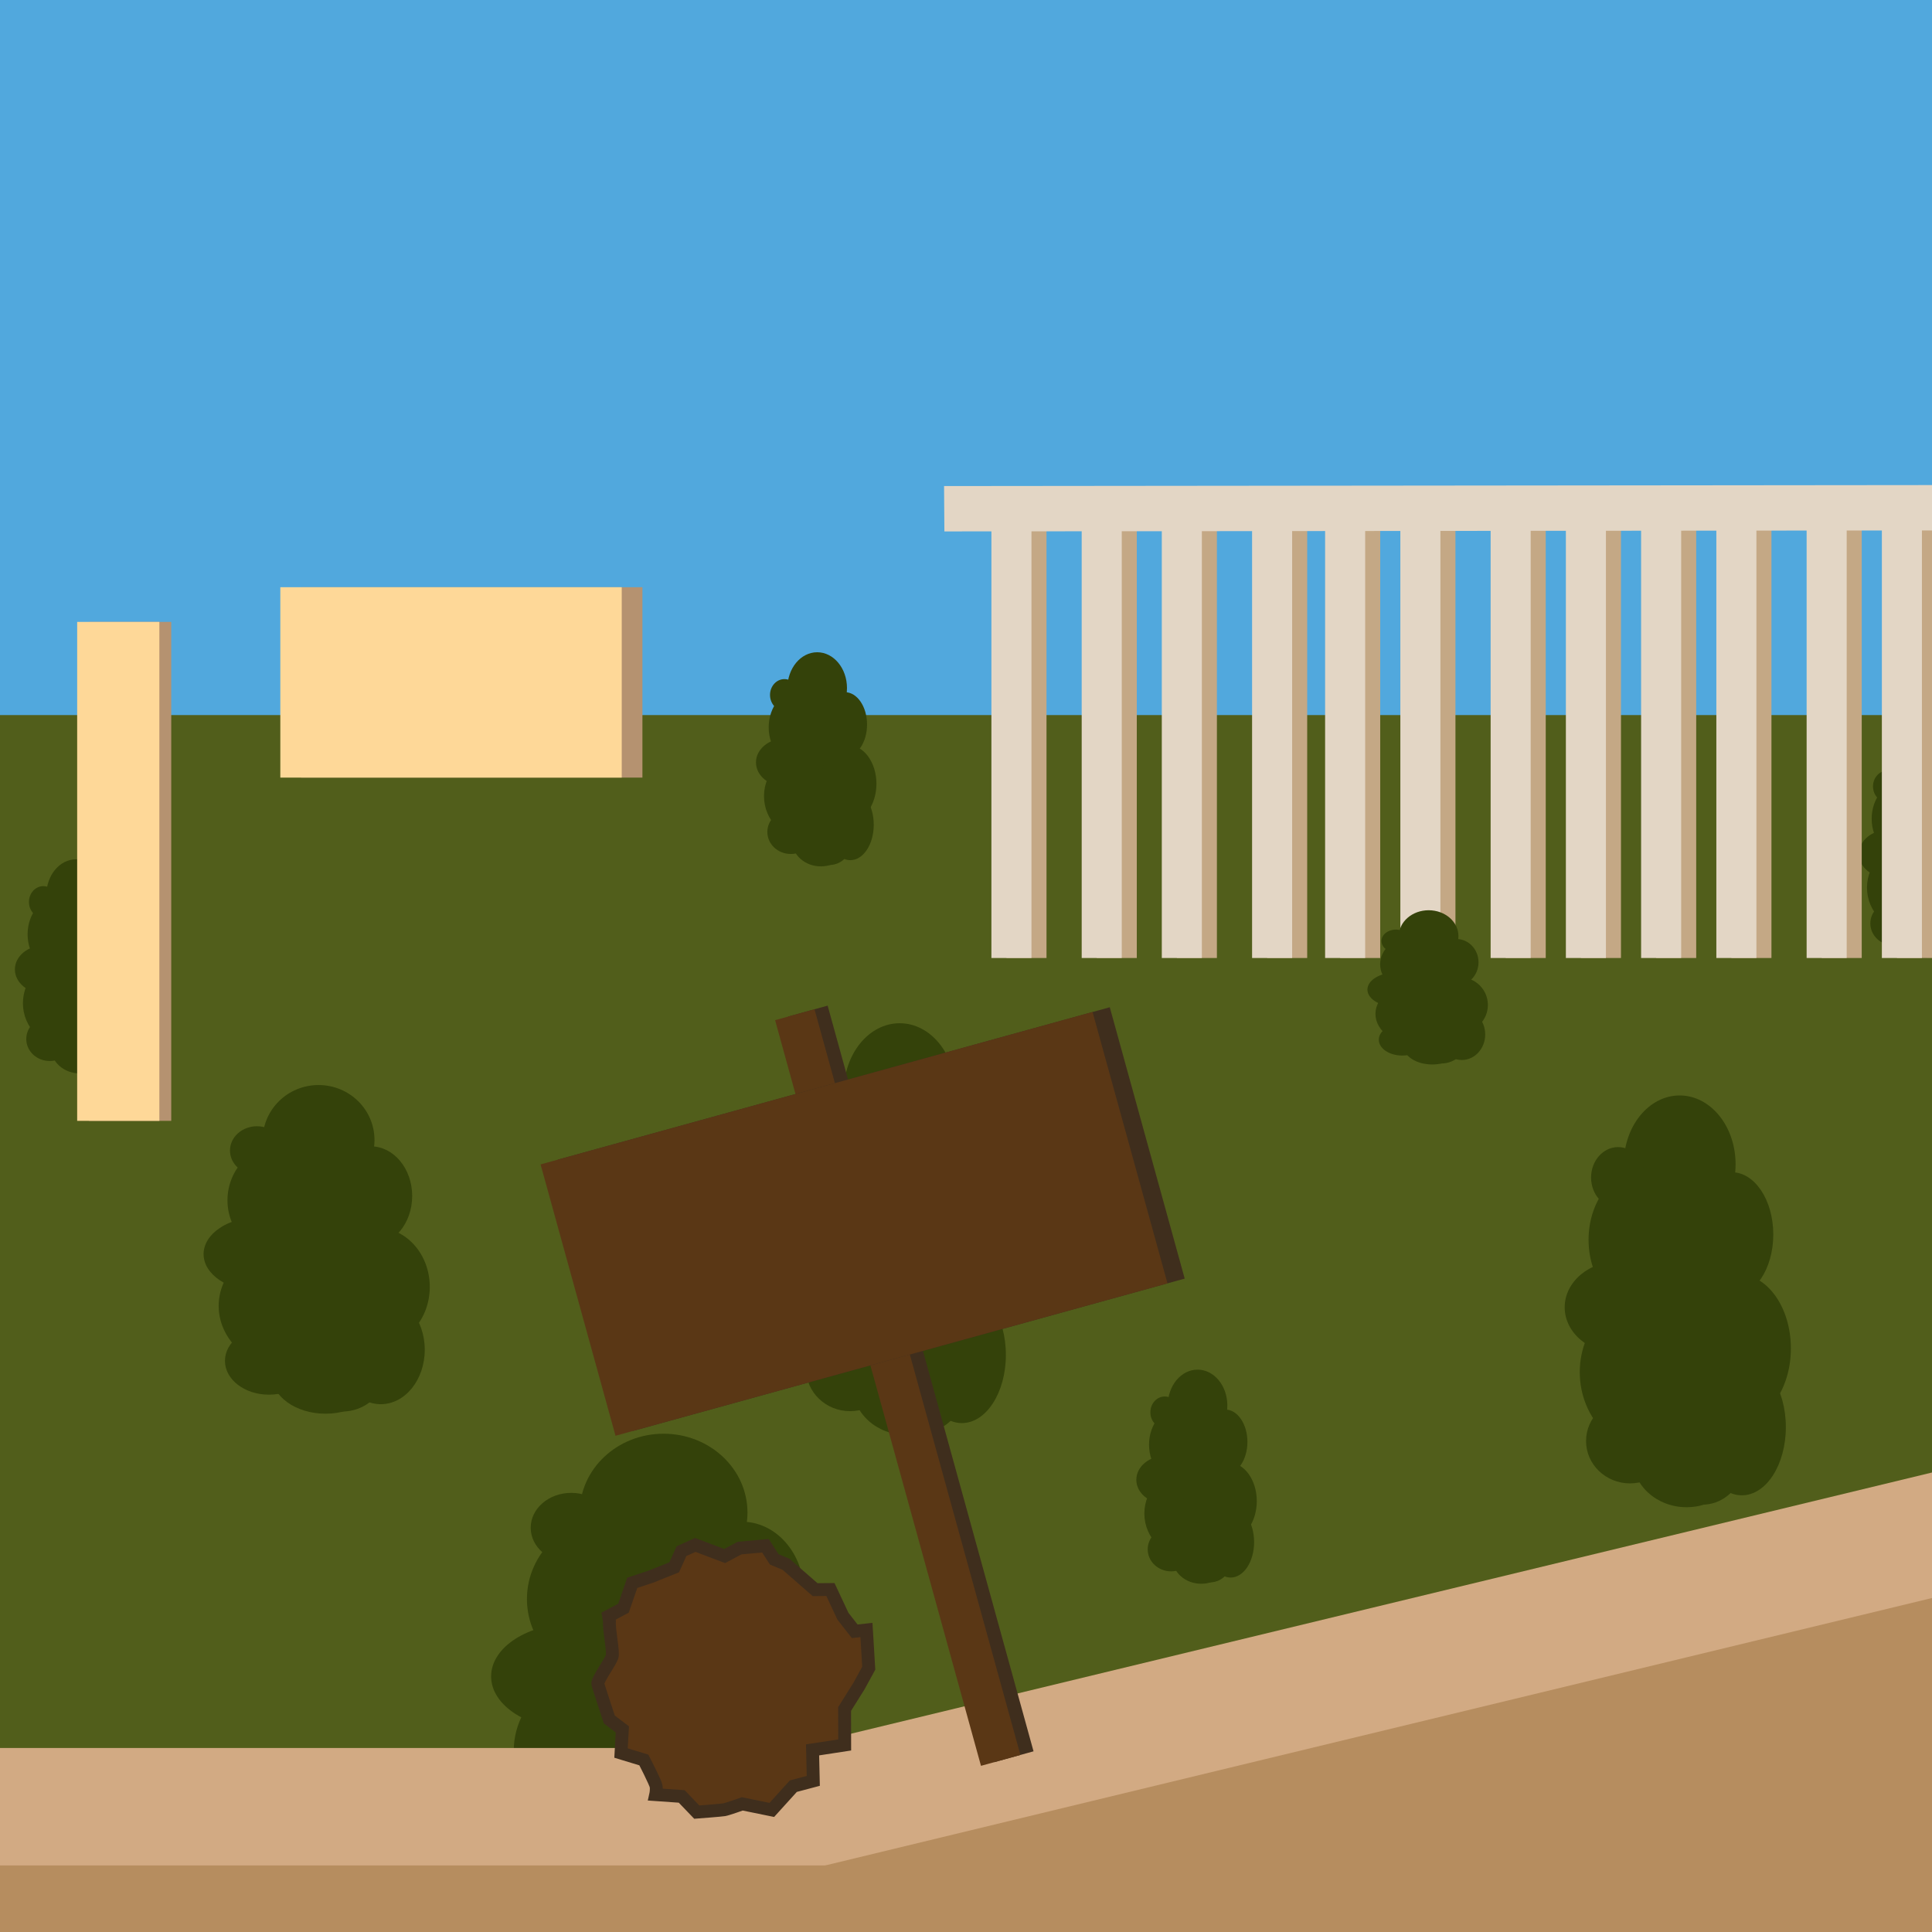 <?xml version="1.0" encoding="UTF-8" standalone="no"?>
<svg
   xmlns:osb="http://www.openswatchbook.org/uri/2009/osb"
   xmlns:dc="http://purl.org/dc/elements/1.1/"
   xmlns:cc="http://creativecommons.org/ns#"
   xmlns:rdf="http://www.w3.org/1999/02/22-rdf-syntax-ns#"
   xmlns:svg="http://www.w3.org/2000/svg"
   xmlns="http://www.w3.org/2000/svg"
   xmlns:sodipodi="http://sodipodi.sourceforge.net/DTD/sodipodi-0.dtd"
   xmlns:inkscape="http://www.inkscape.org/namespaces/inkscape"
   width="600mm"
   height="600mm"
   viewBox="0 0 600 600"
   version="1.1"
   id="svg8"
   inkscape:version="1.0.1 (3bc2e813f5, 2020-09-07)"
   sodipodi:docname="drawing.svg"
   inkscape:export-filename="C:\Dev\LD47\f2.png"
   inkscape:export-xdpi="96"
   inkscape:export-ydpi="96">
  <defs
     id="defs2">
    <linearGradient
       id="linearGradient2911"
       osb:paint="solid">
      <stop
         style="stop-color:#000000;stop-opacity:1;"
         offset="0"
         id="stop2909" />
    </linearGradient>
    <clipPath
       clipPathUnits="userSpaceOnUse"
       id="clipPath858">
      <path
         style="fill:#5a3715;fill-opacity:1;stroke:#000000;stroke-width:0.265px;stroke-linecap:butt;stroke-linejoin:miter;stroke-opacity:1"
         d="m -287.582,-44.367 c -10.156,2.673 -30.469,15.502 -36.349,15.502 -5.88,0 -29.934,-8.018 -33.141,-5.88 -3.207,2.138 -33.141,25.123 -33.141,25.123 l -5.88,17.64 -25.123,6.949 0.535,27.261 c 0,0 -19.243,20.312 -22.985,22.451 -3.742,2.138 -9.087,2.673 -9.087,2.673 l 6.949,28.865 -11.225,21.916 c 0,0 10.156,25.658 11.76,28.865 1.604,3.207 12.294,17.64 12.294,17.64 l 3.742,34.211 32.072,14.967 12.294,19.778 32.072,-11.76 16.036,33.141 37.418,-12.829 28.865,7.484 21.916,4.276 39.021,-16.036 -5.345,-12.294 11.76,-18.174 23.52,-22.985 -5.345,-16.571 16.571,-40.625 1.069,-14.433 11.225,-14.433 -11.225,-27.261 -13.363,-13.363 1.604,-35.814 -11.225,-12.829 -19.243,-2.138 -17.64,-21.916 -12.829,-18.174 -29.4,-0.535 -13.363,-13.363 z"
         id="path860" />
    </clipPath>
    <clipPath
       clipPathUnits="userSpaceOnUse"
       id="clipPath898">
      <g
         id="g910">
        <path
           style="fill:#5a3715;fill-opacity:1;stroke:#000000;stroke-width:0.265px;stroke-linecap:butt;stroke-linejoin:miter;stroke-opacity:1"
           d="m -287.582,-44.367 c -10.156,2.673 -30.469,15.502 -36.349,15.502 -5.88,0 -29.934,-8.018 -33.141,-5.88 -3.207,2.138 -33.141,25.123 -33.141,25.123 l -5.88,17.64 -25.123,6.949 0.535,27.261 c 0,0 -19.243,20.312 -22.985,22.451 -3.742,2.138 -9.087,2.673 -9.087,2.673 l 6.949,28.865 -11.225,21.916 c 0,0 10.156,25.658 11.76,28.865 1.604,3.207 12.294,17.64 12.294,17.64 l 3.742,34.211 32.072,14.967 12.294,19.778 32.072,-11.76 16.036,33.141 37.418,-12.829 28.865,7.484 21.916,4.276 39.021,-16.036 -5.345,-12.294 11.76,-18.174 23.52,-22.985 -5.345,-16.571 16.571,-40.625 1.069,-14.433 11.225,-14.433 -11.225,-27.261 -13.363,-13.363 1.604,-35.814 -11.225,-12.829 -19.243,-2.138 -17.64,-21.916 -12.829,-18.174 -29.4,-0.535 -13.363,-13.363 z"
           id="path900" />
        <g
           id="g908"
           clip-path="url(#clipPath858)">
          <path
             style="fill:none;stroke:#000000;stroke-width:1;stroke-linecap:butt;stroke-linejoin:miter;stroke-miterlimit:4;stroke-dasharray:none;stroke-opacity:1"
             d="m -407.853,-11.76 26.192,42.229 48.108,14.433 55.592,57.73 -36.883,52.385 17.64,32.607 40.09,12.294 15.502,34.211 43.298,-14.967 121.34,-13.363"
             id="path902" />
          <path
             style="fill:none;stroke:#000000;stroke-width:1;stroke-linecap:butt;stroke-linejoin:miter;stroke-miterlimit:4;stroke-dasharray:none;stroke-opacity:1"
             d="m -231.455,-45.436 -31.538,-2.138 -8.018,18.709 4.811,118.133 -12.294,1.069 8.018,16.036 -25.658,-11.76 -67.352,19.243 -21.916,-34.211 -22.451,20.847 9.087,52.385 -18.174,12.829 -32.072,-2.138"
             id="path904" />
          <path
             style="fill:none;stroke:#000000;stroke-width:1;stroke-linecap:butt;stroke-linejoin:miter;stroke-miterlimit:4;stroke-dasharray:none;stroke-opacity:1"
             d="m -83.923,148.602 -59.334,31.538 -1.069,-85.526 -36.883,28.331 -19.778,28.331 -15.502,-16.571 -26.192,-4.811 -9.622,3.207 -5.345,-21.916 -13.363,-5.345"
             id="path906" />
        </g>
      </g>
    </clipPath>
  </defs>
  <sodipodi:namedview
     id="base"
     pagecolor="#ffffff"
     bordercolor="#666666"
     borderopacity="1.0"
     inkscape:pageopacity="0.0"
     inkscape:pageshadow="2"
     inkscape:zoom="0.1767767"
     inkscape:cx="8252.1718"
     inkscape:cy="14.656704"
     inkscape:document-units="mm"
     inkscape:current-layer="layer1"
     inkscape:document-rotation="0"
     showgrid="false"
     inkscape:snap-global="false"
     inkscape:window-width="1089"
     inkscape:window-height="1008"
     inkscape:window-x="822"
     inkscape:window-y="0"
     inkscape:window-maximized="0"
     showguides="false" />
  <g
     inkscape:label="Layer 1"
     inkscape:groupmode="layer"
     id="layer1">
    <rect
       style="fill:#515e1b;fill-opacity:1;stroke:none;stroke-width:8.675"
       id="rect865"
       width="11801.77"
       height="687.657"
       x="-2600.123"
       y="-7.543"
       inkscape:export-xdpi="96"
       inkscape:export-ydpi="96" />
    <g
       id="g3425"
       transform="matrix(0.278,0,0,0.286,550.714,164.046)">
      <ellipse
         style="fill:#34420a;fill-opacity:1;stroke:none;stroke-width:4;stroke-miterlimit:4;stroke-dasharray:none;stroke-opacity:1"
         id="ellipse3397"
         cx="154.009"
         cy="390.255"
         rx="49.343"
         ry="47.847" />
      <ellipse
         style="fill:#34420a;fill-opacity:1;stroke:none;stroke-width:4;stroke-miterlimit:4;stroke-dasharray:none;stroke-opacity:1"
         id="ellipse3399"
         cx="128.59"
         cy="353.621"
         rx="32.895"
         ry="26.166" />
      <ellipse
         style="fill:#34420a;fill-opacity:1;stroke:none;stroke-width:4;stroke-miterlimit:4;stroke-dasharray:none;stroke-opacity:1"
         id="ellipse3401"
         cx="176.811"
         cy="352.126"
         rx="11.588"
         ry="33.643" />
      <ellipse
         style="fill:#34420a;fill-opacity:1;stroke:none;stroke-width:4;stroke-miterlimit:4;stroke-dasharray:none;stroke-opacity:1"
         id="ellipse3403"
         cx="154.382"
         cy="335.679"
         rx="11.588"
         ry="35.138" />
      <ellipse
         style="fill:#34420a;fill-opacity:1;stroke:none;stroke-width:4;stroke-miterlimit:4;stroke-dasharray:none;stroke-opacity:1"
         id="ellipse3405"
         cx="195.127"
         cy="312.503"
         rx="24.671"
         ry="35.138" />
      <ellipse
         style="fill:#34420a;fill-opacity:1;stroke:none;stroke-width:4;stroke-miterlimit:4;stroke-dasharray:none;stroke-opacity:1"
         id="ellipse3407"
         cx="145.037"
         cy="315.493"
         rx="35.138"
         ry="41.119" />
      <ellipse
         style="fill:#34420a;fill-opacity:1;stroke:none;stroke-width:4;stroke-miterlimit:4;stroke-dasharray:none;stroke-opacity:1"
         id="ellipse3409"
         cx="164.101"
         cy="272.879"
         rx="33.269"
         ry="38.876" />
      <ellipse
         style="fill:#34420a;fill-opacity:1;stroke:none;stroke-width:4;stroke-miterlimit:4;stroke-dasharray:none;stroke-opacity:1"
         id="ellipse3411"
         cx="127.468"
         cy="280.355"
         rx="16.074"
         ry="17.195" />
      <ellipse
         style="fill:#34420a;fill-opacity:1;stroke:none;stroke-width:4;stroke-miterlimit:4;stroke-dasharray:none;stroke-opacity:1"
         id="ellipse3413"
         cx="198.865"
         cy="376.798"
         rx="31.4"
         ry="41.866" />
      <ellipse
         style="fill:#34420a;fill-opacity:1;stroke:none;stroke-width:4;stroke-miterlimit:4;stroke-dasharray:none;stroke-opacity:1"
         id="ellipse3415"
         cx="177.932"
         cy="437.728"
         rx="25.419"
         ry="27.288" />
      <ellipse
         style="fill:#34420a;fill-opacity:1;stroke:none;stroke-width:4;stroke-miterlimit:4;stroke-dasharray:none;stroke-opacity:1"
         id="ellipse3417"
         cx="199.239"
         cy="411.935"
         rx="22.055"
         ry="35.138" />
      <ellipse
         style="fill:#34420a;fill-opacity:1;stroke:none;stroke-width:4;stroke-miterlimit:4;stroke-dasharray:none;stroke-opacity:1"
         id="ellipse3419"
         cx="134.571"
         cy="429.131"
         rx="26.166"
         ry="23.924" />
      <ellipse
         style="fill:#34420a;fill-opacity:1;stroke:none;stroke-width:4;stroke-miterlimit:4;stroke-dasharray:none;stroke-opacity:1"
         id="ellipse3421"
         cx="168.213"
         cy="438.849"
         rx="32.147"
         ry="27.662" />
      <ellipse
         style="fill:#34420a;fill-opacity:1;stroke:none;stroke-width:4;stroke-miterlimit:4;stroke-dasharray:none;stroke-opacity:1"
         id="ellipse3423"
         cx="201.108"
         cy="421.281"
         rx="26.166"
         ry="38.502" />
    </g>
    <rect
       style="fill:#51a8dd;fill-opacity:1;stroke-width:6.097"
       id="rect869"
       width="7260.098"
       height="3399.569"
       x="-2598.045"
       y="-3177.497" />
    <g
       id="g3365"
       transform="matrix(0.278,0,0,0.286,208.169,135.638)">
      <ellipse
         style="fill:#34420a;fill-opacity:1;stroke:none;stroke-width:4;stroke-miterlimit:4;stroke-dasharray:none;stroke-opacity:1"
         id="ellipse3337"
         cx="154.009"
         cy="390.255"
         rx="49.343"
         ry="47.847" />
      <ellipse
         style="fill:#34420a;fill-opacity:1;stroke:none;stroke-width:4;stroke-miterlimit:4;stroke-dasharray:none;stroke-opacity:1"
         id="ellipse3339"
         cx="128.59"
         cy="353.621"
         rx="32.895"
         ry="26.166" />
      <ellipse
         style="fill:#34420a;fill-opacity:1;stroke:none;stroke-width:4;stroke-miterlimit:4;stroke-dasharray:none;stroke-opacity:1"
         id="ellipse3341"
         cx="176.811"
         cy="352.126"
         rx="11.588"
         ry="33.643" />
      <ellipse
         style="fill:#34420a;fill-opacity:1;stroke:none;stroke-width:4;stroke-miterlimit:4;stroke-dasharray:none;stroke-opacity:1"
         id="ellipse3343"
         cx="154.382"
         cy="335.679"
         rx="11.588"
         ry="35.138" />
      <ellipse
         style="fill:#34420a;fill-opacity:1;stroke:none;stroke-width:4;stroke-miterlimit:4;stroke-dasharray:none;stroke-opacity:1"
         id="ellipse3345"
         cx="195.127"
         cy="312.503"
         rx="24.671"
         ry="35.138" />
      <ellipse
         style="fill:#34420a;fill-opacity:1;stroke:none;stroke-width:4;stroke-miterlimit:4;stroke-dasharray:none;stroke-opacity:1"
         id="ellipse3347"
         cx="145.037"
         cy="315.493"
         rx="35.138"
         ry="41.119" />
      <ellipse
         style="fill:#34420a;fill-opacity:1;stroke:none;stroke-width:4;stroke-miterlimit:4;stroke-dasharray:none;stroke-opacity:1"
         id="ellipse3349"
         cx="164.101"
         cy="272.879"
         rx="33.269"
         ry="38.876" />
      <ellipse
         style="fill:#34420a;fill-opacity:1;stroke:none;stroke-width:4;stroke-miterlimit:4;stroke-dasharray:none;stroke-opacity:1"
         id="ellipse3351"
         cx="127.468"
         cy="280.355"
         rx="16.074"
         ry="17.195" />
      <ellipse
         style="fill:#34420a;fill-opacity:1;stroke:none;stroke-width:4;stroke-miterlimit:4;stroke-dasharray:none;stroke-opacity:1"
         id="ellipse3353"
         cx="198.865"
         cy="376.798"
         rx="31.4"
         ry="41.866" />
      <ellipse
         style="fill:#34420a;fill-opacity:1;stroke:none;stroke-width:4;stroke-miterlimit:4;stroke-dasharray:none;stroke-opacity:1"
         id="ellipse3355"
         cx="177.932"
         cy="437.728"
         rx="25.419"
         ry="27.288" />
      <ellipse
         style="fill:#34420a;fill-opacity:1;stroke:none;stroke-width:4;stroke-miterlimit:4;stroke-dasharray:none;stroke-opacity:1"
         id="ellipse3357"
         cx="199.239"
         cy="411.935"
         rx="22.055"
         ry="35.138" />
      <ellipse
         style="fill:#34420a;fill-opacity:1;stroke:none;stroke-width:4;stroke-miterlimit:4;stroke-dasharray:none;stroke-opacity:1"
         id="ellipse3359"
         cx="134.571"
         cy="429.131"
         rx="26.166"
         ry="23.924" />
      <ellipse
         style="fill:#34420a;fill-opacity:1;stroke:none;stroke-width:4;stroke-miterlimit:4;stroke-dasharray:none;stroke-opacity:1"
         id="ellipse3361"
         cx="168.213"
         cy="438.849"
         rx="32.147"
         ry="27.662" />
      <ellipse
         style="fill:#34420a;fill-opacity:1;stroke:none;stroke-width:4;stroke-miterlimit:4;stroke-dasharray:none;stroke-opacity:1"
         id="ellipse3363"
         cx="201.108"
         cy="421.281"
         rx="26.166"
         ry="38.502" />
    </g>
    <g
       id="g3138"
       transform="translate(-543.77,14.831)"
       inkscape:export-xdpi="96"
       inkscape:export-ydpi="96">
      <rect
         style="fill:#b59270;fill-opacity:1;stroke:none;stroke-width:1.369;stroke-opacity:1"
         id="rect2938"
         width="90.155"
         height="211.3"
         x="5.292"
         y="70.433" />
      <rect
         style="fill:#fed898;fill-opacity:1;stroke:none;stroke-width:1.369;stroke-opacity:1"
         id="rect871"
         width="90.155"
         height="211.3"
         x="-1.1884422e-05"
         y="70.433" />
    </g>
    <g
       id="g3185"
       transform="matrix(0.783,0,0,0.63,77.594,297.834)">
      <ellipse
         style="fill:#34420a;fill-opacity:1;stroke:none;stroke-width:4;stroke-miterlimit:4;stroke-dasharray:none;stroke-opacity:1"
         id="path3140"
         cx="154.009"
         cy="390.255"
         rx="49.343"
         ry="47.847" />
      <ellipse
         style="fill:#34420a;fill-opacity:1;stroke:none;stroke-width:4;stroke-miterlimit:4;stroke-dasharray:none;stroke-opacity:1"
         id="path3142"
         cx="128.59"
         cy="353.621"
         rx="32.895"
         ry="26.166" />
      <ellipse
         style="fill:#34420a;fill-opacity:1;stroke:none;stroke-width:4;stroke-miterlimit:4;stroke-dasharray:none;stroke-opacity:1"
         id="path3144"
         cx="176.811"
         cy="352.126"
         rx="11.588"
         ry="33.643" />
      <ellipse
         style="fill:#34420a;fill-opacity:1;stroke:none;stroke-width:4;stroke-miterlimit:4;stroke-dasharray:none;stroke-opacity:1"
         id="path3146"
         cx="154.382"
         cy="335.679"
         rx="11.588"
         ry="35.138" />
      <ellipse
         style="fill:#34420a;fill-opacity:1;stroke:none;stroke-width:4;stroke-miterlimit:4;stroke-dasharray:none;stroke-opacity:1"
         id="path3148"
         cx="195.127"
         cy="312.503"
         rx="24.671"
         ry="35.138" />
      <ellipse
         style="fill:#34420a;fill-opacity:1;stroke:none;stroke-width:4;stroke-miterlimit:4;stroke-dasharray:none;stroke-opacity:1"
         id="path3150"
         cx="145.037"
         cy="315.493"
         rx="35.138"
         ry="41.119" />
      <ellipse
         style="fill:#34420a;fill-opacity:1;stroke:none;stroke-width:4;stroke-miterlimit:4;stroke-dasharray:none;stroke-opacity:1"
         id="path3152"
         cx="164.101"
         cy="272.879"
         rx="33.269"
         ry="38.876" />
      <ellipse
         style="fill:#34420a;fill-opacity:1;stroke:none;stroke-width:4;stroke-miterlimit:4;stroke-dasharray:none;stroke-opacity:1"
         id="path3154"
         cx="127.468"
         cy="280.355"
         rx="16.074"
         ry="17.195" />
      <ellipse
         style="fill:#34420a;fill-opacity:1;stroke:none;stroke-width:4;stroke-miterlimit:4;stroke-dasharray:none;stroke-opacity:1"
         id="path3156"
         cx="198.865"
         cy="376.798"
         rx="31.4"
         ry="41.866" />
      <ellipse
         style="fill:#34420a;fill-opacity:1;stroke:none;stroke-width:4;stroke-miterlimit:4;stroke-dasharray:none;stroke-opacity:1"
         id="path3158"
         cx="177.932"
         cy="437.728"
         rx="25.419"
         ry="27.288" />
      <ellipse
         style="fill:#34420a;fill-opacity:1;stroke:none;stroke-width:4;stroke-miterlimit:4;stroke-dasharray:none;stroke-opacity:1"
         id="path3160"
         cx="199.239"
         cy="411.935"
         rx="22.055"
         ry="35.138" />
      <ellipse
         style="fill:#34420a;fill-opacity:1;stroke:none;stroke-width:4;stroke-miterlimit:4;stroke-dasharray:none;stroke-opacity:1"
         id="path3162"
         cx="134.571"
         cy="429.131"
         rx="26.166"
         ry="23.924" />
      <ellipse
         style="fill:#34420a;fill-opacity:1;stroke:none;stroke-width:4;stroke-miterlimit:4;stroke-dasharray:none;stroke-opacity:1"
         id="path3164"
         cx="168.213"
         cy="438.849"
         rx="32.147"
         ry="27.662" />
      <ellipse
         style="fill:#34420a;fill-opacity:1;stroke:none;stroke-width:4;stroke-miterlimit:4;stroke-dasharray:none;stroke-opacity:1"
         id="path3166"
         cx="201.108"
         cy="421.281"
         rx="26.166"
         ry="38.502" />
    </g>
    <g
       id="g3395"
       transform="matrix(0.278,0,0,0.286,326.292,358.427)">
      <ellipse
         style="fill:#34420a;fill-opacity:1;stroke:none;stroke-width:4;stroke-miterlimit:4;stroke-dasharray:none;stroke-opacity:1"
         id="ellipse3367"
         cx="154.009"
         cy="390.255"
         rx="49.343"
         ry="47.847" />
      <ellipse
         style="fill:#34420a;fill-opacity:1;stroke:none;stroke-width:4;stroke-miterlimit:4;stroke-dasharray:none;stroke-opacity:1"
         id="ellipse3369"
         cx="128.59"
         cy="353.621"
         rx="32.895"
         ry="26.166" />
      <ellipse
         style="fill:#34420a;fill-opacity:1;stroke:none;stroke-width:4;stroke-miterlimit:4;stroke-dasharray:none;stroke-opacity:1"
         id="ellipse3371"
         cx="176.811"
         cy="352.126"
         rx="11.588"
         ry="33.643" />
      <ellipse
         style="fill:#34420a;fill-opacity:1;stroke:none;stroke-width:4;stroke-miterlimit:4;stroke-dasharray:none;stroke-opacity:1"
         id="ellipse3373"
         cx="154.382"
         cy="335.679"
         rx="11.588"
         ry="35.138" />
      <ellipse
         style="fill:#34420a;fill-opacity:1;stroke:none;stroke-width:4;stroke-miterlimit:4;stroke-dasharray:none;stroke-opacity:1"
         id="ellipse3375"
         cx="195.127"
         cy="312.503"
         rx="24.671"
         ry="35.138" />
      <ellipse
         style="fill:#34420a;fill-opacity:1;stroke:none;stroke-width:4;stroke-miterlimit:4;stroke-dasharray:none;stroke-opacity:1"
         id="ellipse3377"
         cx="145.037"
         cy="315.493"
         rx="35.138"
         ry="41.119" />
      <ellipse
         style="fill:#34420a;fill-opacity:1;stroke:none;stroke-width:4;stroke-miterlimit:4;stroke-dasharray:none;stroke-opacity:1"
         id="ellipse3379"
         cx="164.101"
         cy="272.879"
         rx="33.269"
         ry="38.876" />
      <ellipse
         style="fill:#34420a;fill-opacity:1;stroke:none;stroke-width:4;stroke-miterlimit:4;stroke-dasharray:none;stroke-opacity:1"
         id="ellipse3381"
         cx="127.468"
         cy="280.355"
         rx="16.074"
         ry="17.195" />
      <ellipse
         style="fill:#34420a;fill-opacity:1;stroke:none;stroke-width:4;stroke-miterlimit:4;stroke-dasharray:none;stroke-opacity:1"
         id="ellipse3383"
         cx="198.865"
         cy="376.798"
         rx="31.4"
         ry="41.866" />
      <ellipse
         style="fill:#34420a;fill-opacity:1;stroke:none;stroke-width:4;stroke-miterlimit:4;stroke-dasharray:none;stroke-opacity:1"
         id="ellipse3385"
         cx="177.932"
         cy="437.728"
         rx="25.419"
         ry="27.288" />
      <ellipse
         style="fill:#34420a;fill-opacity:1;stroke:none;stroke-width:4;stroke-miterlimit:4;stroke-dasharray:none;stroke-opacity:1"
         id="ellipse3387"
         cx="199.239"
         cy="411.935"
         rx="22.055"
         ry="35.138" />
      <ellipse
         style="fill:#34420a;fill-opacity:1;stroke:none;stroke-width:4;stroke-miterlimit:4;stroke-dasharray:none;stroke-opacity:1"
         id="ellipse3389"
         cx="134.571"
         cy="429.131"
         rx="26.166"
         ry="23.924" />
      <ellipse
         style="fill:#34420a;fill-opacity:1;stroke:none;stroke-width:4;stroke-miterlimit:4;stroke-dasharray:none;stroke-opacity:1"
         id="ellipse3391"
         cx="168.213"
         cy="438.849"
         rx="32.147"
         ry="27.662" />
      <ellipse
         style="fill:#34420a;fill-opacity:1;stroke:none;stroke-width:4;stroke-miterlimit:4;stroke-dasharray:none;stroke-opacity:1"
         id="ellipse3393"
         cx="201.108"
         cy="421.281"
         rx="26.166"
         ry="38.502" />
    </g>
    <g
       id="g3485"
       transform="matrix(0.522,0,0,0.55,435.975,211.5)">
      <ellipse
         style="fill:#34420a;fill-opacity:1;stroke:none;stroke-width:4;stroke-miterlimit:4;stroke-dasharray:none;stroke-opacity:1"
         id="ellipse3457"
         cx="154.009"
         cy="390.255"
         rx="49.343"
         ry="47.847" />
      <ellipse
         style="fill:#34420a;fill-opacity:1;stroke:none;stroke-width:4;stroke-miterlimit:4;stroke-dasharray:none;stroke-opacity:1"
         id="ellipse3459"
         cx="128.59"
         cy="353.621"
         rx="32.895"
         ry="26.166" />
      <ellipse
         style="fill:#34420a;fill-opacity:1;stroke:none;stroke-width:4;stroke-miterlimit:4;stroke-dasharray:none;stroke-opacity:1"
         id="ellipse3461"
         cx="176.811"
         cy="352.126"
         rx="11.588"
         ry="33.643" />
      <ellipse
         style="fill:#34420a;fill-opacity:1;stroke:none;stroke-width:4;stroke-miterlimit:4;stroke-dasharray:none;stroke-opacity:1"
         id="ellipse3463"
         cx="154.382"
         cy="335.679"
         rx="11.588"
         ry="35.138" />
      <ellipse
         style="fill:#34420a;fill-opacity:1;stroke:none;stroke-width:4;stroke-miterlimit:4;stroke-dasharray:none;stroke-opacity:1"
         id="ellipse3465"
         cx="195.127"
         cy="312.503"
         rx="24.671"
         ry="35.138" />
      <ellipse
         style="fill:#34420a;fill-opacity:1;stroke:none;stroke-width:4;stroke-miterlimit:4;stroke-dasharray:none;stroke-opacity:1"
         id="ellipse3467"
         cx="145.037"
         cy="315.493"
         rx="35.138"
         ry="41.119" />
      <ellipse
         style="fill:#34420a;fill-opacity:1;stroke:none;stroke-width:4;stroke-miterlimit:4;stroke-dasharray:none;stroke-opacity:1"
         id="ellipse3469"
         cx="164.101"
         cy="272.879"
         rx="33.269"
         ry="38.876" />
      <ellipse
         style="fill:#34420a;fill-opacity:1;stroke:none;stroke-width:4;stroke-miterlimit:4;stroke-dasharray:none;stroke-opacity:1"
         id="ellipse3471"
         cx="127.468"
         cy="280.355"
         rx="16.074"
         ry="17.195" />
      <ellipse
         style="fill:#34420a;fill-opacity:1;stroke:none;stroke-width:4;stroke-miterlimit:4;stroke-dasharray:none;stroke-opacity:1"
         id="ellipse3473"
         cx="198.865"
         cy="376.798"
         rx="31.4"
         ry="41.866" />
      <ellipse
         style="fill:#34420a;fill-opacity:1;stroke:none;stroke-width:4;stroke-miterlimit:4;stroke-dasharray:none;stroke-opacity:1"
         id="ellipse3475"
         cx="177.932"
         cy="437.728"
         rx="25.419"
         ry="27.288" />
      <ellipse
         style="fill:#34420a;fill-opacity:1;stroke:none;stroke-width:4;stroke-miterlimit:4;stroke-dasharray:none;stroke-opacity:1"
         id="ellipse3477"
         cx="199.239"
         cy="411.935"
         rx="22.055"
         ry="35.138" />
      <ellipse
         style="fill:#34420a;fill-opacity:1;stroke:none;stroke-width:4;stroke-miterlimit:4;stroke-dasharray:none;stroke-opacity:1"
         id="ellipse3479"
         cx="134.571"
         cy="429.131"
         rx="26.166"
         ry="23.924" />
      <ellipse
         style="fill:#34420a;fill-opacity:1;stroke:none;stroke-width:4;stroke-miterlimit:4;stroke-dasharray:none;stroke-opacity:1"
         id="ellipse3481"
         cx="168.213"
         cy="438.849"
         rx="32.147"
         ry="27.662" />
      <ellipse
         style="fill:#34420a;fill-opacity:1;stroke:none;stroke-width:4;stroke-miterlimit:4;stroke-dasharray:none;stroke-opacity:1"
         id="ellipse3483"
         cx="201.108"
         cy="421.281"
         rx="26.166"
         ry="38.502" />
    </g>
    <rect
       style="fill:#d2aa83;fill-opacity:1;stroke-width:1.487"
       id="rect867"
       width="787.269"
       height="440.033"
       x="107.776"
       y="585.43"
       transform="rotate(-13.584)" />
    <rect
       style="fill:#b68d5f;fill-opacity:1;stroke-width:1.511"
       id="rect863"
       width="779.992"
       height="415.345"
       x="111.853"
       y="623.318"
       transform="rotate(-13.584)" />
    <g
       id="g3305"
       transform="matrix(0.278,0,0,0.286,-21.979,199.933)">
      <ellipse
         style="fill:#34420a;fill-opacity:1;stroke:none;stroke-width:4;stroke-miterlimit:4;stroke-dasharray:none;stroke-opacity:1"
         id="ellipse3277"
         cx="154.009"
         cy="390.255"
         rx="49.343"
         ry="47.847" />
      <ellipse
         style="fill:#34420a;fill-opacity:1;stroke:none;stroke-width:4;stroke-miterlimit:4;stroke-dasharray:none;stroke-opacity:1"
         id="ellipse3279"
         cx="128.59"
         cy="353.621"
         rx="32.895"
         ry="26.166" />
      <ellipse
         style="fill:#34420a;fill-opacity:1;stroke:none;stroke-width:4;stroke-miterlimit:4;stroke-dasharray:none;stroke-opacity:1"
         id="ellipse3281"
         cx="176.811"
         cy="352.126"
         rx="11.588"
         ry="33.643" />
      <ellipse
         style="fill:#34420a;fill-opacity:1;stroke:none;stroke-width:4;stroke-miterlimit:4;stroke-dasharray:none;stroke-opacity:1"
         id="ellipse3283"
         cx="154.382"
         cy="335.679"
         rx="11.588"
         ry="35.138" />
      <ellipse
         style="fill:#34420a;fill-opacity:1;stroke:none;stroke-width:4;stroke-miterlimit:4;stroke-dasharray:none;stroke-opacity:1"
         id="ellipse3285"
         cx="195.127"
         cy="312.503"
         rx="24.671"
         ry="35.138" />
      <ellipse
         style="fill:#34420a;fill-opacity:1;stroke:none;stroke-width:4;stroke-miterlimit:4;stroke-dasharray:none;stroke-opacity:1"
         id="ellipse3287"
         cx="145.037"
         cy="315.493"
         rx="35.138"
         ry="41.119" />
      <ellipse
         style="fill:#34420a;fill-opacity:1;stroke:none;stroke-width:4;stroke-miterlimit:4;stroke-dasharray:none;stroke-opacity:1"
         id="ellipse3289"
         cx="164.101"
         cy="272.879"
         rx="33.269"
         ry="38.876" />
      <ellipse
         style="fill:#34420a;fill-opacity:1;stroke:none;stroke-width:4;stroke-miterlimit:4;stroke-dasharray:none;stroke-opacity:1"
         id="ellipse3291"
         cx="127.468"
         cy="280.355"
         rx="16.074"
         ry="17.195" />
      <ellipse
         style="fill:#34420a;fill-opacity:1;stroke:none;stroke-width:4;stroke-miterlimit:4;stroke-dasharray:none;stroke-opacity:1"
         id="ellipse3293"
         cx="198.865"
         cy="376.798"
         rx="31.4"
         ry="41.866" />
      <ellipse
         style="fill:#34420a;fill-opacity:1;stroke:none;stroke-width:4;stroke-miterlimit:4;stroke-dasharray:none;stroke-opacity:1"
         id="ellipse3295"
         cx="177.932"
         cy="437.728"
         rx="25.419"
         ry="27.288" />
      <ellipse
         style="fill:#34420a;fill-opacity:1;stroke:none;stroke-width:4;stroke-miterlimit:4;stroke-dasharray:none;stroke-opacity:1"
         id="ellipse3297"
         cx="199.239"
         cy="411.935"
         rx="22.055"
         ry="35.138" />
      <ellipse
         style="fill:#34420a;fill-opacity:1;stroke:none;stroke-width:4;stroke-miterlimit:4;stroke-dasharray:none;stroke-opacity:1"
         id="ellipse3299"
         cx="134.571"
         cy="429.131"
         rx="26.166"
         ry="23.924" />
      <ellipse
         style="fill:#34420a;fill-opacity:1;stroke:none;stroke-width:4;stroke-miterlimit:4;stroke-dasharray:none;stroke-opacity:1"
         id="ellipse3301"
         cx="168.213"
         cy="438.849"
         rx="32.147"
         ry="27.662" />
      <ellipse
         style="fill:#34420a;fill-opacity:1;stroke:none;stroke-width:4;stroke-miterlimit:4;stroke-dasharray:none;stroke-opacity:1"
         id="ellipse3303"
         cx="201.108"
         cy="421.281"
         rx="26.166"
         ry="38.502" />
    </g>
    <g
       id="g3130"
       transform="matrix(0.697,0,0,1,-99.746,26.914)"
       inkscape:export-xdpi="96"
       inkscape:export-ydpi="96">
      <rect
         style="fill:#b59270;fill-opacity:1;stroke:none;stroke-width:0.747;stroke-opacity:1"
         id="rect2942"
         width="36.625"
         height="154.953"
         x="182.784"
         y="166.223" />
      <rect
         style="fill:#fed898;fill-opacity:1;stroke:none;stroke-width:0.747;stroke-opacity:1"
         id="rect875"
         width="36.625"
         height="154.953"
         x="177.492"
         y="166.223" />
    </g>
    <g
       id="g3126"
       transform="matrix(1.214,0,0,0.636,-241.286,69.478)"
       inkscape:export-xdpi="96"
       inkscape:export-ydpi="96">
      <rect
         style="fill:#b59270;fill-opacity:1;stroke:none;stroke-width:0.894;stroke-opacity:1"
         id="rect2944"
         width="87.337"
         height="92.972"
         x="275.756"
         y="177.492" />
      <rect
         style="fill:#fed898;fill-opacity:1;stroke:none;stroke-width:0.894;stroke-opacity:1"
         id="rect877"
         width="87.337"
         height="92.972"
         x="270.464"
         y="177.492" />
    </g>
    <g
       id="g3649"
       transform="matrix(0.296,0,0,0.278,-467.996,229.1)">
      <ellipse
         style="fill:#34420a;fill-opacity:1;stroke:none;stroke-width:4;stroke-miterlimit:4;stroke-dasharray:none;stroke-opacity:1"
         id="ellipse3621"
         cx="154.009"
         cy="390.255"
         rx="49.343"
         ry="47.847" />
      <ellipse
         style="fill:#34420a;fill-opacity:1;stroke:none;stroke-width:4;stroke-miterlimit:4;stroke-dasharray:none;stroke-opacity:1"
         id="ellipse3623"
         cx="128.59"
         cy="353.621"
         rx="32.895"
         ry="26.166" />
      <ellipse
         style="fill:#34420a;fill-opacity:1;stroke:none;stroke-width:4;stroke-miterlimit:4;stroke-dasharray:none;stroke-opacity:1"
         id="ellipse3625"
         cx="176.811"
         cy="352.126"
         rx="11.588"
         ry="33.643" />
      <ellipse
         style="fill:#34420a;fill-opacity:1;stroke:none;stroke-width:4;stroke-miterlimit:4;stroke-dasharray:none;stroke-opacity:1"
         id="ellipse3627"
         cx="154.382"
         cy="335.679"
         rx="11.588"
         ry="35.138" />
      <ellipse
         style="fill:#34420a;fill-opacity:1;stroke:none;stroke-width:4;stroke-miterlimit:4;stroke-dasharray:none;stroke-opacity:1"
         id="ellipse3629"
         cx="195.127"
         cy="312.503"
         rx="24.671"
         ry="35.138" />
      <ellipse
         style="fill:#34420a;fill-opacity:1;stroke:none;stroke-width:4;stroke-miterlimit:4;stroke-dasharray:none;stroke-opacity:1"
         id="ellipse3631"
         cx="145.037"
         cy="315.493"
         rx="35.138"
         ry="41.119" />
      <ellipse
         style="fill:#34420a;fill-opacity:1;stroke:none;stroke-width:4;stroke-miterlimit:4;stroke-dasharray:none;stroke-opacity:1"
         id="ellipse3633"
         cx="164.101"
         cy="272.879"
         rx="33.269"
         ry="38.876" />
      <ellipse
         style="fill:#34420a;fill-opacity:1;stroke:none;stroke-width:4;stroke-miterlimit:4;stroke-dasharray:none;stroke-opacity:1"
         id="ellipse3635"
         cx="127.468"
         cy="280.355"
         rx="16.074"
         ry="17.195" />
      <ellipse
         style="fill:#34420a;fill-opacity:1;stroke:none;stroke-width:4;stroke-miterlimit:4;stroke-dasharray:none;stroke-opacity:1"
         id="ellipse3637"
         cx="198.865"
         cy="376.798"
         rx="31.4"
         ry="41.866" />
      <ellipse
         style="fill:#34420a;fill-opacity:1;stroke:none;stroke-width:4;stroke-miterlimit:4;stroke-dasharray:none;stroke-opacity:1"
         id="ellipse3639"
         cx="177.932"
         cy="437.728"
         rx="25.419"
         ry="27.288" />
      <ellipse
         style="fill:#34420a;fill-opacity:1;stroke:none;stroke-width:4;stroke-miterlimit:4;stroke-dasharray:none;stroke-opacity:1"
         id="ellipse3641"
         cx="199.239"
         cy="411.935"
         rx="22.055"
         ry="35.138" />
      <ellipse
         style="fill:#34420a;fill-opacity:1;stroke:none;stroke-width:4;stroke-miterlimit:4;stroke-dasharray:none;stroke-opacity:1"
         id="ellipse3643"
         cx="134.571"
         cy="429.131"
         rx="26.166"
         ry="23.924" />
      <ellipse
         style="fill:#34420a;fill-opacity:1;stroke:none;stroke-width:4;stroke-miterlimit:4;stroke-dasharray:none;stroke-opacity:1"
         id="ellipse3645"
         cx="168.213"
         cy="438.849"
         rx="32.147"
         ry="27.662" />
      <ellipse
         style="fill:#34420a;fill-opacity:1;stroke:none;stroke-width:4;stroke-miterlimit:4;stroke-dasharray:none;stroke-opacity:1"
         id="ellipse3647"
         cx="201.108"
         cy="421.281"
         rx="26.166"
         ry="38.502" />
    </g>
    <g
       id="g3134"
       transform="matrix(0.714,0,0,0.822,-477.503,171.904)"
       inkscape:export-xdpi="96"
       inkscape:export-ydpi="96">
      <rect
         style="fill:#b59270;fill-opacity:1;stroke:none;stroke-width:0.894;stroke-opacity:1"
         id="rect881"
         width="87.337"
         height="92.972"
         x="92.098"
         y="197.4" />
      <rect
         style="fill:#fed898;fill-opacity:1;stroke:none;stroke-width:0.894;stroke-opacity:1"
         id="rect2940"
         width="87.337"
         height="92.972"
         x="86.806"
         y="197.4" />
    </g>
    <g
       id="g3122"
       transform="translate(-228.309,-92.437)"
       inkscape:export-xdpi="96"
       inkscape:export-ydpi="96">
      <rect
         style="fill:#c4a885;fill-opacity:1;stroke-width:0.158"
         id="rect915"
         width="14.087"
         height="18.032"
         x="261.483"
         y="825.751"
         transform="matrix(3.929864e-4,1,1,-0.022,0,0)" />
      <rect
         style="fill:#c4a885;fill-opacity:1;stroke-width:0.407"
         id="rect917"
         width="12.44"
         height="135.232"
         x="-829.853"
         y="254.721"
         transform="scale(-1,1)" />
      <rect
         style="fill:#c4a885;fill-opacity:1;stroke-width:0.407"
         id="rect919"
         width="12.44"
         height="135.232"
         x="-806.487"
         y="254.721"
         transform="scale(-1,1)" />
      <rect
         style="fill:#e3d6c5;fill-opacity:1;stroke-width:0.407"
         id="rect921"
         width="12.44"
         height="135.232"
         x="-825.179"
         y="254.721"
         transform="scale(-1,1)" />
      <rect
         style="fill:#c4a885;fill-opacity:1;stroke-width:0.407"
         id="rect923"
         width="12.44"
         height="135.232"
         x="-778.448"
         y="254.721"
         transform="scale(-1,1)" />
      <rect
         style="fill:#e3d6c5;fill-opacity:1;stroke-width:0.407"
         id="rect925"
         width="12.44"
         height="135.232"
         x="-801.814"
         y="254.721"
         transform="scale(-1,1)" />
      <rect
         style="fill:#c4a885;fill-opacity:1;stroke-width:0.407"
         id="rect927"
         width="12.44"
         height="135.232"
         x="-755.083"
         y="254.721"
         transform="scale(-1,1)" />
      <rect
         style="fill:#e3d6c5;fill-opacity:1;stroke-width:0.407"
         id="rect929"
         width="12.44"
         height="135.232"
         x="-773.775"
         y="254.721"
         transform="scale(-1,1)" />
      <rect
         style="fill:#c4a885;fill-opacity:1;stroke-width:0.407"
         id="rect931"
         width="12.44"
         height="135.232"
         x="-731.717"
         y="254.721"
         transform="scale(-1,1)" />
      <rect
         style="fill:#e3d6c5;fill-opacity:1;stroke-width:0.407"
         id="rect933"
         width="12.44"
         height="135.232"
         x="-750.409"
         y="254.721"
         transform="scale(-1,1)" />
      <rect
         style="fill:#c4a885;fill-opacity:1;stroke-width:0.407"
         id="rect935"
         width="12.44"
         height="135.232"
         x="-708.352"
         y="254.721"
         transform="scale(-1,1)" />
      <rect
         style="fill:#e3d6c5;fill-opacity:1;stroke-width:0.407"
         id="rect937"
         width="12.44"
         height="135.232"
         x="-727.044"
         y="254.721"
         transform="scale(-1,1)" />
      <rect
         style="fill:#c4a885;fill-opacity:1;stroke-width:0.407"
         id="rect939"
         width="12.44"
         height="135.232"
         x="-680.313"
         y="254.721"
         transform="scale(-1,1)" />
      <rect
         style="fill:#e3d6c5;fill-opacity:1;stroke-width:0.407"
         id="rect941"
         width="12.44"
         height="135.232"
         x="-703.678"
         y="254.721"
         transform="scale(-1,1)" />
      <rect
         style="fill:#c4a885;fill-opacity:1;stroke-width:0.407"
         id="rect943"
         width="12.44"
         height="135.232"
         x="-656.947"
         y="254.721"
         transform="scale(-1,1)" />
      <rect
         style="fill:#e3d6c5;fill-opacity:1;stroke-width:0.407"
         id="rect945"
         width="12.44"
         height="135.232"
         x="-675.64"
         y="254.721"
         transform="scale(-1,1)" />
      <rect
         style="fill:#e3d6c5;fill-opacity:1;stroke-width:0.407"
         id="rect947"
         width="12.44"
         height="135.232"
         x="-652.274"
         y="254.721"
         transform="scale(-1,1)" />
      <rect
         style="fill:#c4a885;fill-opacity:1;stroke-width:0.407"
         id="rect3080"
         width="12.44"
         height="135.232"
         x="-634.268"
         y="254.721"
         transform="scale(-1,1)" />
      <rect
         style="fill:#c4a885;fill-opacity:1;stroke-width:0.407"
         id="rect3082"
         width="12.44"
         height="135.232"
         x="-606.229"
         y="254.721"
         transform="scale(-1,1)" />
      <rect
         style="fill:#e3d6c5;fill-opacity:1;stroke-width:0.407"
         id="rect3084"
         width="12.44"
         height="135.232"
         x="-629.595"
         y="254.721"
         transform="scale(-1,1)" />
      <rect
         style="fill:#e3d6c5;fill-opacity:1;stroke-width:0.407"
         id="rect3086"
         width="12.44"
         height="135.232"
         x="-601.556"
         y="254.721"
         transform="scale(-1,1)" />
      <rect
         style="fill:#c4a885;fill-opacity:1;stroke-width:0.407"
         id="rect3088"
         width="12.44"
         height="135.232"
         x="-581.351"
         y="254.721"
         transform="scale(-1,1)" />
      <rect
         style="fill:#c4a885;fill-opacity:1;stroke-width:0.407"
         id="rect3090"
         width="12.44"
         height="135.232"
         x="-553.312"
         y="254.721"
         transform="scale(-1,1)" />
      <rect
         style="fill:#e3d6c5;fill-opacity:1;stroke-width:0.653"
         id="rect3062"
         width="14.087"
         height="307.471"
         x="243.907"
         y="519.792"
         transform="matrix(0.007,1,1,-0.001,0,0)" />
      <rect
         style="fill:#e3d6c5;fill-opacity:1;stroke-width:0.407"
         id="rect3092"
         width="12.44"
         height="135.232"
         x="-576.678"
         y="254.721"
         transform="scale(-1,1)" />
      <rect
         style="fill:#e3d6c5;fill-opacity:1;stroke-width:0.407"
         id="rect3094"
         width="12.44"
         height="135.232"
         x="-548.639"
         y="254.721"
         transform="scale(-1,1)" />
    </g>
    <g
       id="g3215"
       transform="matrix(0.522,0,0,0.439,13.274,234.239)">
      <ellipse
         style="fill:#34420a;fill-opacity:1;stroke:none;stroke-width:4;stroke-miterlimit:4;stroke-dasharray:none;stroke-opacity:1"
         id="ellipse3187"
         cx="154.009"
         cy="390.255"
         rx="49.343"
         ry="47.847" />
      <ellipse
         style="fill:#34420a;fill-opacity:1;stroke:none;stroke-width:4;stroke-miterlimit:4;stroke-dasharray:none;stroke-opacity:1"
         id="ellipse3189"
         cx="128.59"
         cy="353.621"
         rx="32.895"
         ry="26.166" />
      <ellipse
         style="fill:#34420a;fill-opacity:1;stroke:none;stroke-width:4;stroke-miterlimit:4;stroke-dasharray:none;stroke-opacity:1"
         id="ellipse3191"
         cx="176.811"
         cy="352.126"
         rx="11.588"
         ry="33.643" />
      <ellipse
         style="fill:#34420a;fill-opacity:1;stroke:none;stroke-width:4;stroke-miterlimit:4;stroke-dasharray:none;stroke-opacity:1"
         id="ellipse3193"
         cx="154.382"
         cy="335.679"
         rx="11.588"
         ry="35.138" />
      <ellipse
         style="fill:#34420a;fill-opacity:1;stroke:none;stroke-width:4;stroke-miterlimit:4;stroke-dasharray:none;stroke-opacity:1"
         id="ellipse3195"
         cx="195.127"
         cy="312.503"
         rx="24.671"
         ry="35.138" />
      <ellipse
         style="fill:#34420a;fill-opacity:1;stroke:none;stroke-width:4;stroke-miterlimit:4;stroke-dasharray:none;stroke-opacity:1"
         id="ellipse3197"
         cx="145.037"
         cy="315.493"
         rx="35.138"
         ry="41.119" />
      <ellipse
         style="fill:#34420a;fill-opacity:1;stroke:none;stroke-width:4;stroke-miterlimit:4;stroke-dasharray:none;stroke-opacity:1"
         id="ellipse3199"
         cx="164.101"
         cy="272.879"
         rx="33.269"
         ry="38.876" />
      <ellipse
         style="fill:#34420a;fill-opacity:1;stroke:none;stroke-width:4;stroke-miterlimit:4;stroke-dasharray:none;stroke-opacity:1"
         id="ellipse3201"
         cx="127.468"
         cy="280.355"
         rx="16.074"
         ry="17.195" />
      <ellipse
         style="fill:#34420a;fill-opacity:1;stroke:none;stroke-width:4;stroke-miterlimit:4;stroke-dasharray:none;stroke-opacity:1"
         id="ellipse3203"
         cx="198.865"
         cy="376.798"
         rx="31.4"
         ry="41.866" />
      <ellipse
         style="fill:#34420a;fill-opacity:1;stroke:none;stroke-width:4;stroke-miterlimit:4;stroke-dasharray:none;stroke-opacity:1"
         id="ellipse3205"
         cx="177.932"
         cy="437.728"
         rx="25.419"
         ry="27.288" />
      <ellipse
         style="fill:#34420a;fill-opacity:1;stroke:none;stroke-width:4;stroke-miterlimit:4;stroke-dasharray:none;stroke-opacity:1"
         id="ellipse3207"
         cx="199.239"
         cy="411.935"
         rx="22.055"
         ry="35.138" />
      <ellipse
         style="fill:#34420a;fill-opacity:1;stroke:none;stroke-width:4;stroke-miterlimit:4;stroke-dasharray:none;stroke-opacity:1"
         id="ellipse3209"
         cx="134.571"
         cy="429.131"
         rx="26.166"
         ry="23.924" />
      <ellipse
         style="fill:#34420a;fill-opacity:1;stroke:none;stroke-width:4;stroke-miterlimit:4;stroke-dasharray:none;stroke-opacity:1"
         id="ellipse3211"
         cx="168.213"
         cy="438.849"
         rx="32.147"
         ry="27.662" />
      <ellipse
         style="fill:#34420a;fill-opacity:1;stroke:none;stroke-width:4;stroke-miterlimit:4;stroke-dasharray:none;stroke-opacity:1"
         id="ellipse3213"
         cx="201.108"
         cy="421.281"
         rx="26.166"
         ry="38.502" />
    </g>
    <g
       id="g3245"
       transform="matrix(0.522,0,0,0.55,193.748,189.072)">
      <ellipse
         style="fill:#34420a;fill-opacity:1;stroke:none;stroke-width:4;stroke-miterlimit:4;stroke-dasharray:none;stroke-opacity:1"
         id="ellipse3217"
         cx="154.009"
         cy="390.255"
         rx="49.343"
         ry="47.847" />
      <ellipse
         style="fill:#34420a;fill-opacity:1;stroke:none;stroke-width:4;stroke-miterlimit:4;stroke-dasharray:none;stroke-opacity:1"
         id="ellipse3219"
         cx="128.59"
         cy="353.621"
         rx="32.895"
         ry="26.166" />
      <ellipse
         style="fill:#34420a;fill-opacity:1;stroke:none;stroke-width:4;stroke-miterlimit:4;stroke-dasharray:none;stroke-opacity:1"
         id="ellipse3221"
         cx="176.811"
         cy="352.126"
         rx="11.588"
         ry="33.643" />
      <ellipse
         style="fill:#34420a;fill-opacity:1;stroke:none;stroke-width:4;stroke-miterlimit:4;stroke-dasharray:none;stroke-opacity:1"
         id="ellipse3223"
         cx="154.382"
         cy="335.679"
         rx="11.588"
         ry="35.138" />
      <ellipse
         style="fill:#34420a;fill-opacity:1;stroke:none;stroke-width:4;stroke-miterlimit:4;stroke-dasharray:none;stroke-opacity:1"
         id="ellipse3225"
         cx="195.127"
         cy="312.503"
         rx="24.671"
         ry="35.138" />
      <ellipse
         style="fill:#34420a;fill-opacity:1;stroke:none;stroke-width:4;stroke-miterlimit:4;stroke-dasharray:none;stroke-opacity:1"
         id="ellipse3227"
         cx="145.037"
         cy="315.493"
         rx="35.138"
         ry="41.119" />
      <ellipse
         style="fill:#34420a;fill-opacity:1;stroke:none;stroke-width:4;stroke-miterlimit:4;stroke-dasharray:none;stroke-opacity:1"
         id="ellipse3229"
         cx="164.101"
         cy="272.879"
         rx="33.269"
         ry="38.876" />
      <ellipse
         style="fill:#34420a;fill-opacity:1;stroke:none;stroke-width:4;stroke-miterlimit:4;stroke-dasharray:none;stroke-opacity:1"
         id="ellipse3231"
         cx="127.468"
         cy="280.355"
         rx="16.074"
         ry="17.195" />
      <ellipse
         style="fill:#34420a;fill-opacity:1;stroke:none;stroke-width:4;stroke-miterlimit:4;stroke-dasharray:none;stroke-opacity:1"
         id="ellipse3233"
         cx="198.865"
         cy="376.798"
         rx="31.4"
         ry="41.866" />
      <ellipse
         style="fill:#34420a;fill-opacity:1;stroke:none;stroke-width:4;stroke-miterlimit:4;stroke-dasharray:none;stroke-opacity:1"
         id="ellipse3235"
         cx="177.932"
         cy="437.728"
         rx="25.419"
         ry="27.288" />
      <ellipse
         style="fill:#34420a;fill-opacity:1;stroke:none;stroke-width:4;stroke-miterlimit:4;stroke-dasharray:none;stroke-opacity:1"
         id="ellipse3237"
         cx="199.239"
         cy="411.935"
         rx="22.055"
         ry="35.138" />
      <ellipse
         style="fill:#34420a;fill-opacity:1;stroke:none;stroke-width:4;stroke-miterlimit:4;stroke-dasharray:none;stroke-opacity:1"
         id="ellipse3239"
         cx="134.571"
         cy="429.131"
         rx="26.166"
         ry="23.924" />
      <ellipse
         style="fill:#34420a;fill-opacity:1;stroke:none;stroke-width:4;stroke-miterlimit:4;stroke-dasharray:none;stroke-opacity:1"
         id="ellipse3241"
         cx="168.213"
         cy="438.849"
         rx="32.147"
         ry="27.662" />
      <ellipse
         style="fill:#34420a;fill-opacity:1;stroke:none;stroke-width:4;stroke-miterlimit:4;stroke-dasharray:none;stroke-opacity:1"
         id="ellipse3243"
         cx="201.108"
         cy="421.281"
         rx="26.166"
         ry="38.502" />
    </g>
    <g
       id="g3275"
       transform="matrix(0.592,0,0,0.319,-301.101,253.746)">
      <ellipse
         style="fill:#34420a;fill-opacity:1;stroke:none;stroke-width:4;stroke-miterlimit:4;stroke-dasharray:none;stroke-opacity:1"
         id="ellipse3247"
         cx="154.009"
         cy="390.255"
         rx="49.343"
         ry="47.847" />
      <ellipse
         style="fill:#34420a;fill-opacity:1;stroke:none;stroke-width:4;stroke-miterlimit:4;stroke-dasharray:none;stroke-opacity:1"
         id="ellipse3249"
         cx="128.59"
         cy="353.621"
         rx="32.895"
         ry="26.166" />
      <ellipse
         style="fill:#34420a;fill-opacity:1;stroke:none;stroke-width:4;stroke-miterlimit:4;stroke-dasharray:none;stroke-opacity:1"
         id="ellipse3251"
         cx="176.811"
         cy="352.126"
         rx="11.588"
         ry="33.643" />
      <ellipse
         style="fill:#34420a;fill-opacity:1;stroke:none;stroke-width:4;stroke-miterlimit:4;stroke-dasharray:none;stroke-opacity:1"
         id="ellipse3253"
         cx="154.382"
         cy="335.679"
         rx="11.588"
         ry="35.138" />
      <ellipse
         style="fill:#34420a;fill-opacity:1;stroke:none;stroke-width:4;stroke-miterlimit:4;stroke-dasharray:none;stroke-opacity:1"
         id="ellipse3255"
         cx="195.127"
         cy="312.503"
         rx="24.671"
         ry="35.138" />
      <ellipse
         style="fill:#34420a;fill-opacity:1;stroke:none;stroke-width:4;stroke-miterlimit:4;stroke-dasharray:none;stroke-opacity:1"
         id="ellipse3257"
         cx="145.037"
         cy="315.493"
         rx="35.138"
         ry="41.119" />
      <ellipse
         style="fill:#34420a;fill-opacity:1;stroke:none;stroke-width:4;stroke-miterlimit:4;stroke-dasharray:none;stroke-opacity:1"
         id="ellipse3259"
         cx="164.101"
         cy="272.879"
         rx="33.269"
         ry="38.876" />
      <ellipse
         style="fill:#34420a;fill-opacity:1;stroke:none;stroke-width:4;stroke-miterlimit:4;stroke-dasharray:none;stroke-opacity:1"
         id="ellipse3261"
         cx="127.468"
         cy="280.355"
         rx="16.074"
         ry="17.195" />
      <ellipse
         style="fill:#34420a;fill-opacity:1;stroke:none;stroke-width:4;stroke-miterlimit:4;stroke-dasharray:none;stroke-opacity:1"
         id="ellipse3263"
         cx="198.865"
         cy="376.798"
         rx="31.4"
         ry="41.866" />
      <ellipse
         style="fill:#34420a;fill-opacity:1;stroke:none;stroke-width:4;stroke-miterlimit:4;stroke-dasharray:none;stroke-opacity:1"
         id="ellipse3265"
         cx="177.932"
         cy="437.728"
         rx="25.419"
         ry="27.288" />
      <ellipse
         style="fill:#34420a;fill-opacity:1;stroke:none;stroke-width:4;stroke-miterlimit:4;stroke-dasharray:none;stroke-opacity:1"
         id="ellipse3267"
         cx="199.239"
         cy="411.935"
         rx="22.055"
         ry="35.138" />
      <ellipse
         style="fill:#34420a;fill-opacity:1;stroke:none;stroke-width:4;stroke-miterlimit:4;stroke-dasharray:none;stroke-opacity:1"
         id="ellipse3269"
         cx="134.571"
         cy="429.131"
         rx="26.166"
         ry="23.924" />
      <ellipse
         style="fill:#34420a;fill-opacity:1;stroke:none;stroke-width:4;stroke-miterlimit:4;stroke-dasharray:none;stroke-opacity:1"
         id="ellipse3271"
         cx="168.213"
         cy="438.849"
         rx="32.147"
         ry="27.662" />
      <ellipse
         style="fill:#34420a;fill-opacity:1;stroke:none;stroke-width:4;stroke-miterlimit:4;stroke-dasharray:none;stroke-opacity:1"
         id="ellipse3273"
         cx="201.108"
         cy="421.281"
         rx="26.166"
         ry="38.502" />
    </g>
    <g
       id="g3455"
       transform="matrix(0.278,0,0,0.206,398.063,234.48)">
      <ellipse
         style="fill:#34420a;fill-opacity:1;stroke:none;stroke-width:4;stroke-miterlimit:4;stroke-dasharray:none;stroke-opacity:1"
         id="ellipse3427"
         cx="154.009"
         cy="390.255"
         rx="49.343"
         ry="47.847" />
      <ellipse
         style="fill:#34420a;fill-opacity:1;stroke:none;stroke-width:4;stroke-miterlimit:4;stroke-dasharray:none;stroke-opacity:1"
         id="ellipse3429"
         cx="128.59"
         cy="353.621"
         rx="32.895"
         ry="26.166" />
      <ellipse
         style="fill:#34420a;fill-opacity:1;stroke:none;stroke-width:4;stroke-miterlimit:4;stroke-dasharray:none;stroke-opacity:1"
         id="ellipse3431"
         cx="176.811"
         cy="352.126"
         rx="11.588"
         ry="33.643" />
      <ellipse
         style="fill:#34420a;fill-opacity:1;stroke:none;stroke-width:4;stroke-miterlimit:4;stroke-dasharray:none;stroke-opacity:1"
         id="ellipse3433"
         cx="154.382"
         cy="335.679"
         rx="11.588"
         ry="35.138" />
      <ellipse
         style="fill:#34420a;fill-opacity:1;stroke:none;stroke-width:4;stroke-miterlimit:4;stroke-dasharray:none;stroke-opacity:1"
         id="ellipse3435"
         cx="195.127"
         cy="312.503"
         rx="24.671"
         ry="35.138" />
      <ellipse
         style="fill:#34420a;fill-opacity:1;stroke:none;stroke-width:4;stroke-miterlimit:4;stroke-dasharray:none;stroke-opacity:1"
         id="ellipse3437"
         cx="145.037"
         cy="315.493"
         rx="35.138"
         ry="41.119" />
      <ellipse
         style="fill:#34420a;fill-opacity:1;stroke:none;stroke-width:4;stroke-miterlimit:4;stroke-dasharray:none;stroke-opacity:1"
         id="ellipse3439"
         cx="164.101"
         cy="272.879"
         rx="33.269"
         ry="38.876" />
      <ellipse
         style="fill:#34420a;fill-opacity:1;stroke:none;stroke-width:4;stroke-miterlimit:4;stroke-dasharray:none;stroke-opacity:1"
         id="ellipse3441"
         cx="127.468"
         cy="280.355"
         rx="16.074"
         ry="17.195" />
      <ellipse
         style="fill:#34420a;fill-opacity:1;stroke:none;stroke-width:4;stroke-miterlimit:4;stroke-dasharray:none;stroke-opacity:1"
         id="ellipse3443"
         cx="198.865"
         cy="376.798"
         rx="31.4"
         ry="41.866" />
      <ellipse
         style="fill:#34420a;fill-opacity:1;stroke:none;stroke-width:4;stroke-miterlimit:4;stroke-dasharray:none;stroke-opacity:1"
         id="ellipse3445"
         cx="177.932"
         cy="437.728"
         rx="25.419"
         ry="27.288" />
      <ellipse
         style="fill:#34420a;fill-opacity:1;stroke:none;stroke-width:4;stroke-miterlimit:4;stroke-dasharray:none;stroke-opacity:1"
         id="ellipse3447"
         cx="199.239"
         cy="411.935"
         rx="22.055"
         ry="35.138" />
      <ellipse
         style="fill:#34420a;fill-opacity:1;stroke:none;stroke-width:4;stroke-miterlimit:4;stroke-dasharray:none;stroke-opacity:1"
         id="ellipse3449"
         cx="134.571"
         cy="429.131"
         rx="26.166"
         ry="23.924" />
      <ellipse
         style="fill:#34420a;fill-opacity:1;stroke:none;stroke-width:4;stroke-miterlimit:4;stroke-dasharray:none;stroke-opacity:1"
         id="ellipse3451"
         cx="168.213"
         cy="438.849"
         rx="32.147"
         ry="27.662" />
      <ellipse
         style="fill:#34420a;fill-opacity:1;stroke:none;stroke-width:4;stroke-miterlimit:4;stroke-dasharray:none;stroke-opacity:1"
         id="ellipse3453"
         cx="201.108"
         cy="421.281"
         rx="26.166"
         ry="38.502" />
    </g>
    <g
       id="g3529"
       transform="matrix(0.522,0,0,0.55,-234.707,317.562)">
      <ellipse
         style="fill:#34420a;fill-opacity:1;stroke:none;stroke-width:4;stroke-miterlimit:4;stroke-dasharray:none;stroke-opacity:1"
         id="ellipse3501"
         cx="154.009"
         cy="390.255"
         rx="49.343"
         ry="47.847" />
      <ellipse
         style="fill:#34420a;fill-opacity:1;stroke:none;stroke-width:4;stroke-miterlimit:4;stroke-dasharray:none;stroke-opacity:1"
         id="ellipse3503"
         cx="128.59"
         cy="353.621"
         rx="32.895"
         ry="26.166" />
      <ellipse
         style="fill:#34420a;fill-opacity:1;stroke:none;stroke-width:4;stroke-miterlimit:4;stroke-dasharray:none;stroke-opacity:1"
         id="ellipse3505"
         cx="176.811"
         cy="352.126"
         rx="11.588"
         ry="33.643" />
      <ellipse
         style="fill:#34420a;fill-opacity:1;stroke:none;stroke-width:4;stroke-miterlimit:4;stroke-dasharray:none;stroke-opacity:1"
         id="ellipse3507"
         cx="154.382"
         cy="335.679"
         rx="11.588"
         ry="35.138" />
      <ellipse
         style="fill:#34420a;fill-opacity:1;stroke:none;stroke-width:4;stroke-miterlimit:4;stroke-dasharray:none;stroke-opacity:1"
         id="ellipse3509"
         cx="195.127"
         cy="312.503"
         rx="24.671"
         ry="35.138" />
      <ellipse
         style="fill:#34420a;fill-opacity:1;stroke:none;stroke-width:4;stroke-miterlimit:4;stroke-dasharray:none;stroke-opacity:1"
         id="ellipse3511"
         cx="145.037"
         cy="315.493"
         rx="35.138"
         ry="41.119" />
      <ellipse
         style="fill:#34420a;fill-opacity:1;stroke:none;stroke-width:4;stroke-miterlimit:4;stroke-dasharray:none;stroke-opacity:1"
         id="ellipse3513"
         cx="164.101"
         cy="272.879"
         rx="33.269"
         ry="38.876" />
      <ellipse
         style="fill:#34420a;fill-opacity:1;stroke:none;stroke-width:4;stroke-miterlimit:4;stroke-dasharray:none;stroke-opacity:1"
         id="ellipse3515"
         cx="127.468"
         cy="280.355"
         rx="16.074"
         ry="17.195" />
      <ellipse
         style="fill:#34420a;fill-opacity:1;stroke:none;stroke-width:4;stroke-miterlimit:4;stroke-dasharray:none;stroke-opacity:1"
         id="ellipse3517"
         cx="198.865"
         cy="376.798"
         rx="31.4"
         ry="41.866" />
      <ellipse
         style="fill:#34420a;fill-opacity:1;stroke:none;stroke-width:4;stroke-miterlimit:4;stroke-dasharray:none;stroke-opacity:1"
         id="ellipse3519"
         cx="177.932"
         cy="437.728"
         rx="25.419"
         ry="27.288" />
      <ellipse
         style="fill:#34420a;fill-opacity:1;stroke:none;stroke-width:4;stroke-miterlimit:4;stroke-dasharray:none;stroke-opacity:1"
         id="ellipse3521"
         cx="199.239"
         cy="411.935"
         rx="22.055"
         ry="35.138" />
      <ellipse
         style="fill:#34420a;fill-opacity:1;stroke:none;stroke-width:4;stroke-miterlimit:4;stroke-dasharray:none;stroke-opacity:1"
         id="ellipse3523"
         cx="134.571"
         cy="429.131"
         rx="26.166"
         ry="23.924" />
      <ellipse
         style="fill:#34420a;fill-opacity:1;stroke:none;stroke-width:4;stroke-miterlimit:4;stroke-dasharray:none;stroke-opacity:1"
         id="ellipse3525"
         cx="168.213"
         cy="438.849"
         rx="32.147"
         ry="27.662" />
      <ellipse
         style="fill:#34420a;fill-opacity:1;stroke:none;stroke-width:4;stroke-miterlimit:4;stroke-dasharray:none;stroke-opacity:1"
         id="ellipse3527"
         cx="201.108"
         cy="421.281"
         rx="26.166"
         ry="38.502" />
    </g>
    <rect
       style="fill:#d2aa83;fill-opacity:1;stroke:none;stroke-width:7.324;stroke-miterlimit:4;stroke-dasharray:none;stroke-opacity:1"
       id="rect3487"
       width="1145.089"
       height="402.138"
       x="-891.383"
       y="542.853" />
    <rect
       style="fill:#b68d5f;fill-opacity:1;stroke:none;stroke-width:6.834;stroke-miterlimit:4;stroke-dasharray:none;stroke-opacity:1"
       id="rect3489"
       width="1216.853"
       height="455.389"
       x="-888.724"
       y="579.329" />
    <path
       style="fill:#5a3715;fill-opacity:1;stroke:#3f2e1d;stroke-width:4;stroke-linecap:butt;stroke-linejoin:miter;stroke-miterlimit:4;stroke-dasharray:none;stroke-opacity:1"
       d="m -464.711,554.625 c 2.802,0.979 9.526,1.238 10.916,2.156 1.39,0.918 5.876,6.492 6.955,6.507 1.079,0.015 11.599,-0.528 11.599,-0.528 l 4.033,-3.085 6.981,2.345 3.958,-6.269 c 0,0 7.593,-1.606 8.798,-1.507 1.205,0.099 2.549,0.812 2.549,0.812 l 2.681,-7.635 5.937,-3.221 c 0,0 1.443,-7.407 1.544,-8.385 0.101,-0.978 -0.264,-5.922 -0.264,-5.922 l 4.24,-8.347 -5.34,-8.402 0.056,-6.407 -9.344,-2.338 1.174,-10.023 -10.768,-2.929 -5.703,-6.204 -4.541,-4.391 -11.628,-2.452 -0.578,3.624 -5.503,2.288 -9.004,1.545 -1.219,4.594 -10.004,6.632 -2.415,3.108 -4.816,1.523 -1.43,7.938 1.157,5.118 -5.744,7.876 0.732,4.663 4.229,3.489 0.887,7.726 0.31,6.126 6.871,4.71 1.157,5.118 z"
       id="path841"
       inkscape:export-xdpi="96"
       inkscape:export-ydpi="96" />
    <g
       id="g3559"
       transform="matrix(0.522,0,0,0.369,-653.318,310.816)">
      <ellipse
         style="fill:#34420a;fill-opacity:1;stroke:none;stroke-width:4;stroke-miterlimit:4;stroke-dasharray:none;stroke-opacity:1"
         id="ellipse3531"
         cx="154.009"
         cy="390.255"
         rx="49.343"
         ry="47.847" />
      <ellipse
         style="fill:#34420a;fill-opacity:1;stroke:none;stroke-width:4;stroke-miterlimit:4;stroke-dasharray:none;stroke-opacity:1"
         id="ellipse3533"
         cx="128.59"
         cy="353.621"
         rx="32.895"
         ry="26.166" />
      <ellipse
         style="fill:#34420a;fill-opacity:1;stroke:none;stroke-width:4;stroke-miterlimit:4;stroke-dasharray:none;stroke-opacity:1"
         id="ellipse3535"
         cx="176.811"
         cy="352.126"
         rx="11.588"
         ry="33.643" />
      <ellipse
         style="fill:#34420a;fill-opacity:1;stroke:none;stroke-width:4;stroke-miterlimit:4;stroke-dasharray:none;stroke-opacity:1"
         id="ellipse3537"
         cx="154.382"
         cy="335.679"
         rx="11.588"
         ry="35.138" />
      <ellipse
         style="fill:#34420a;fill-opacity:1;stroke:none;stroke-width:4;stroke-miterlimit:4;stroke-dasharray:none;stroke-opacity:1"
         id="ellipse3539"
         cx="195.127"
         cy="312.503"
         rx="24.671"
         ry="35.138" />
      <ellipse
         style="fill:#34420a;fill-opacity:1;stroke:none;stroke-width:4;stroke-miterlimit:4;stroke-dasharray:none;stroke-opacity:1"
         id="ellipse3541"
         cx="145.037"
         cy="315.493"
         rx="35.138"
         ry="41.119" />
      <ellipse
         style="fill:#34420a;fill-opacity:1;stroke:none;stroke-width:4;stroke-miterlimit:4;stroke-dasharray:none;stroke-opacity:1"
         id="ellipse3543"
         cx="164.101"
         cy="272.879"
         rx="33.269"
         ry="38.876" />
      <ellipse
         style="fill:#34420a;fill-opacity:1;stroke:none;stroke-width:4;stroke-miterlimit:4;stroke-dasharray:none;stroke-opacity:1"
         id="ellipse3545"
         cx="127.468"
         cy="280.355"
         rx="16.074"
         ry="17.195" />
      <ellipse
         style="fill:#34420a;fill-opacity:1;stroke:none;stroke-width:4;stroke-miterlimit:4;stroke-dasharray:none;stroke-opacity:1"
         id="ellipse3547"
         cx="198.865"
         cy="376.798"
         rx="31.4"
         ry="41.866" />
      <ellipse
         style="fill:#34420a;fill-opacity:1;stroke:none;stroke-width:4;stroke-miterlimit:4;stroke-dasharray:none;stroke-opacity:1"
         id="ellipse3549"
         cx="177.932"
         cy="437.728"
         rx="25.419"
         ry="27.288" />
      <ellipse
         style="fill:#34420a;fill-opacity:1;stroke:none;stroke-width:4;stroke-miterlimit:4;stroke-dasharray:none;stroke-opacity:1"
         id="ellipse3551"
         cx="199.239"
         cy="411.935"
         rx="22.055"
         ry="35.138" />
      <ellipse
         style="fill:#34420a;fill-opacity:1;stroke:none;stroke-width:4;stroke-miterlimit:4;stroke-dasharray:none;stroke-opacity:1"
         id="ellipse3553"
         cx="134.571"
         cy="429.131"
         rx="26.166"
         ry="23.924" />
      <ellipse
         style="fill:#34420a;fill-opacity:1;stroke:none;stroke-width:4;stroke-miterlimit:4;stroke-dasharray:none;stroke-opacity:1"
         id="ellipse3555"
         cx="168.213"
         cy="438.849"
         rx="32.147"
         ry="27.662" />
      <ellipse
         style="fill:#34420a;fill-opacity:1;stroke:none;stroke-width:4;stroke-miterlimit:4;stroke-dasharray:none;stroke-opacity:1"
         id="ellipse3557"
         cx="201.108"
         cy="421.281"
         rx="26.166"
         ry="38.502" />
    </g>
    <g
       id="g3589"
       transform="matrix(0.296,0,0,0.278,-318.325,236.116)">
      <ellipse
         style="fill:#34420a;fill-opacity:1;stroke:none;stroke-width:4;stroke-miterlimit:4;stroke-dasharray:none;stroke-opacity:1"
         id="ellipse3561"
         cx="154.009"
         cy="390.255"
         rx="49.343"
         ry="47.847" />
      <ellipse
         style="fill:#34420a;fill-opacity:1;stroke:none;stroke-width:4;stroke-miterlimit:4;stroke-dasharray:none;stroke-opacity:1"
         id="ellipse3563"
         cx="128.59"
         cy="353.621"
         rx="32.895"
         ry="26.166" />
      <ellipse
         style="fill:#34420a;fill-opacity:1;stroke:none;stroke-width:4;stroke-miterlimit:4;stroke-dasharray:none;stroke-opacity:1"
         id="ellipse3565"
         cx="176.811"
         cy="352.126"
         rx="11.588"
         ry="33.643" />
      <ellipse
         style="fill:#34420a;fill-opacity:1;stroke:none;stroke-width:4;stroke-miterlimit:4;stroke-dasharray:none;stroke-opacity:1"
         id="ellipse3567"
         cx="154.382"
         cy="335.679"
         rx="11.588"
         ry="35.138" />
      <ellipse
         style="fill:#34420a;fill-opacity:1;stroke:none;stroke-width:4;stroke-miterlimit:4;stroke-dasharray:none;stroke-opacity:1"
         id="ellipse3569"
         cx="195.127"
         cy="312.503"
         rx="24.671"
         ry="35.138" />
      <ellipse
         style="fill:#34420a;fill-opacity:1;stroke:none;stroke-width:4;stroke-miterlimit:4;stroke-dasharray:none;stroke-opacity:1"
         id="ellipse3571"
         cx="145.037"
         cy="315.493"
         rx="35.138"
         ry="41.119" />
      <ellipse
         style="fill:#34420a;fill-opacity:1;stroke:none;stroke-width:4;stroke-miterlimit:4;stroke-dasharray:none;stroke-opacity:1"
         id="ellipse3573"
         cx="164.101"
         cy="272.879"
         rx="33.269"
         ry="38.876" />
      <ellipse
         style="fill:#34420a;fill-opacity:1;stroke:none;stroke-width:4;stroke-miterlimit:4;stroke-dasharray:none;stroke-opacity:1"
         id="ellipse3575"
         cx="127.468"
         cy="280.355"
         rx="16.074"
         ry="17.195" />
      <ellipse
         style="fill:#34420a;fill-opacity:1;stroke:none;stroke-width:4;stroke-miterlimit:4;stroke-dasharray:none;stroke-opacity:1"
         id="ellipse3577"
         cx="198.865"
         cy="376.798"
         rx="31.4"
         ry="41.866" />
      <ellipse
         style="fill:#34420a;fill-opacity:1;stroke:none;stroke-width:4;stroke-miterlimit:4;stroke-dasharray:none;stroke-opacity:1"
         id="ellipse3579"
         cx="177.932"
         cy="437.728"
         rx="25.419"
         ry="27.288" />
      <ellipse
         style="fill:#34420a;fill-opacity:1;stroke:none;stroke-width:4;stroke-miterlimit:4;stroke-dasharray:none;stroke-opacity:1"
         id="ellipse3581"
         cx="199.239"
         cy="411.935"
         rx="22.055"
         ry="35.138" />
      <ellipse
         style="fill:#34420a;fill-opacity:1;stroke:none;stroke-width:4;stroke-miterlimit:4;stroke-dasharray:none;stroke-opacity:1"
         id="ellipse3583"
         cx="134.571"
         cy="429.131"
         rx="26.166"
         ry="23.924" />
      <ellipse
         style="fill:#34420a;fill-opacity:1;stroke:none;stroke-width:4;stroke-miterlimit:4;stroke-dasharray:none;stroke-opacity:1"
         id="ellipse3585"
         cx="168.213"
         cy="438.849"
         rx="32.147"
         ry="27.662" />
      <ellipse
         style="fill:#34420a;fill-opacity:1;stroke:none;stroke-width:4;stroke-miterlimit:4;stroke-dasharray:none;stroke-opacity:1"
         id="ellipse3587"
         cx="201.108"
         cy="421.281"
         rx="26.166"
         ry="38.502" />
    </g>
    <g
       id="g3619"
       transform="matrix(0.296,0,0,0.278,-224.781,133.217)">
      <ellipse
         style="fill:#34420a;fill-opacity:1;stroke:none;stroke-width:4;stroke-miterlimit:4;stroke-dasharray:none;stroke-opacity:1"
         id="ellipse3591"
         cx="154.009"
         cy="390.255"
         rx="49.343"
         ry="47.847" />
      <ellipse
         style="fill:#34420a;fill-opacity:1;stroke:none;stroke-width:4;stroke-miterlimit:4;stroke-dasharray:none;stroke-opacity:1"
         id="ellipse3593"
         cx="128.59"
         cy="353.621"
         rx="32.895"
         ry="26.166" />
      <ellipse
         style="fill:#34420a;fill-opacity:1;stroke:none;stroke-width:4;stroke-miterlimit:4;stroke-dasharray:none;stroke-opacity:1"
         id="ellipse3595"
         cx="176.811"
         cy="352.126"
         rx="11.588"
         ry="33.643" />
      <ellipse
         style="fill:#34420a;fill-opacity:1;stroke:none;stroke-width:4;stroke-miterlimit:4;stroke-dasharray:none;stroke-opacity:1"
         id="ellipse3597"
         cx="154.382"
         cy="335.679"
         rx="11.588"
         ry="35.138" />
      <ellipse
         style="fill:#34420a;fill-opacity:1;stroke:none;stroke-width:4;stroke-miterlimit:4;stroke-dasharray:none;stroke-opacity:1"
         id="ellipse3599"
         cx="195.127"
         cy="312.503"
         rx="24.671"
         ry="35.138" />
      <ellipse
         style="fill:#34420a;fill-opacity:1;stroke:none;stroke-width:4;stroke-miterlimit:4;stroke-dasharray:none;stroke-opacity:1"
         id="ellipse3601"
         cx="145.037"
         cy="315.493"
         rx="35.138"
         ry="41.119" />
      <ellipse
         style="fill:#34420a;fill-opacity:1;stroke:none;stroke-width:4;stroke-miterlimit:4;stroke-dasharray:none;stroke-opacity:1"
         id="ellipse3603"
         cx="164.101"
         cy="272.879"
         rx="33.269"
         ry="38.876" />
      <ellipse
         style="fill:#34420a;fill-opacity:1;stroke:none;stroke-width:4;stroke-miterlimit:4;stroke-dasharray:none;stroke-opacity:1"
         id="ellipse3605"
         cx="127.468"
         cy="280.355"
         rx="16.074"
         ry="17.195" />
      <ellipse
         style="fill:#34420a;fill-opacity:1;stroke:none;stroke-width:4;stroke-miterlimit:4;stroke-dasharray:none;stroke-opacity:1"
         id="ellipse3607"
         cx="198.865"
         cy="376.798"
         rx="31.4"
         ry="41.866" />
      <ellipse
         style="fill:#34420a;fill-opacity:1;stroke:none;stroke-width:4;stroke-miterlimit:4;stroke-dasharray:none;stroke-opacity:1"
         id="ellipse3609"
         cx="177.932"
         cy="437.728"
         rx="25.419"
         ry="27.288" />
      <ellipse
         style="fill:#34420a;fill-opacity:1;stroke:none;stroke-width:4;stroke-miterlimit:4;stroke-dasharray:none;stroke-opacity:1"
         id="ellipse3611"
         cx="199.239"
         cy="411.935"
         rx="22.055"
         ry="35.138" />
      <ellipse
         style="fill:#34420a;fill-opacity:1;stroke:none;stroke-width:4;stroke-miterlimit:4;stroke-dasharray:none;stroke-opacity:1"
         id="ellipse3613"
         cx="134.571"
         cy="429.131"
         rx="26.166"
         ry="23.924" />
      <ellipse
         style="fill:#34420a;fill-opacity:1;stroke:none;stroke-width:4;stroke-miterlimit:4;stroke-dasharray:none;stroke-opacity:1"
         id="ellipse3615"
         cx="168.213"
         cy="438.849"
         rx="32.147"
         ry="27.662" />
      <ellipse
         style="fill:#34420a;fill-opacity:1;stroke:none;stroke-width:4;stroke-miterlimit:4;stroke-dasharray:none;stroke-opacity:1"
         id="ellipse3617"
         cx="201.108"
         cy="421.281"
         rx="26.166"
         ry="38.502" />
    </g>
    <rect
       style="fill:#d2aa83;fill-opacity:1;stroke:none;stroke-width:7.306;stroke-miterlimit:4;stroke-dasharray:none;stroke-opacity:1"
       id="rect3651"
       width="1139.559"
       height="402.138"
       x="1007.379"
       y="358.854" />
    <rect
       style="fill:#b68d5f;fill-opacity:1;stroke:none;stroke-width:6.614;stroke-miterlimit:4;stroke-dasharray:none;stroke-opacity:1"
       id="rect3653"
       width="1139.544"
       height="455.389"
       x="1007.393"
       y="397.976" />
    <g
       id="g3697">
      <rect
         style="fill:#3f2e1d;fill-opacity:1;stroke:none;stroke-width:5.286;stroke-miterlimit:4;stroke-dasharray:none;stroke-opacity:1"
         id="rect3661"
         width="12.7"
         height="240.242"
         x="-136.525"
         y="324.908" />
      <rect
         style="fill:#5a3715;fill-opacity:1;stroke:none;stroke-width:5.286;stroke-miterlimit:4;stroke-dasharray:none;stroke-opacity:1"
         id="rect3659"
         width="12.7"
         height="240.242"
         x="-140.758"
         y="324.908" />
    </g>
    <g
       id="g3693">
      <rect
         style="fill:#3f2e1d;fill-opacity:1;stroke:none;stroke-width:11.932;stroke-miterlimit:4;stroke-dasharray:none;stroke-opacity:1"
         id="rect3665"
         width="177.841"
         height="87.424"
         x="-217.338"
         y="348.708" />
      <rect
         style="fill:#5a3715;fill-opacity:1;stroke:none;stroke-width:11.932;stroke-miterlimit:4;stroke-dasharray:none;stroke-opacity:1"
         id="rect3663"
         width="177.841"
         height="87.424"
         x="-222.884"
         y="348.708" />
    </g>
    <rect
       style="fill:#3f2e1d;fill-opacity:1;stroke:none;stroke-width:5.286;stroke-miterlimit:4;stroke-dasharray:none;stroke-opacity:1"
       id="rect3667"
       width="12.7"
       height="240.242"
       x="151.936"
       y="369.458"
       transform="rotate(-15.436)" />
    <rect
       style="fill:#5a3715;fill-opacity:1;stroke:none;stroke-width:5.286;stroke-miterlimit:4;stroke-dasharray:none;stroke-opacity:1"
       id="rect3669"
       width="12.7"
       height="240.242"
       x="147.703"
       y="369.458"
       transform="rotate(-15.436)" />
    <rect
       style="fill:#3f2e1d;fill-opacity:1;stroke:none;stroke-width:11.932;stroke-miterlimit:4;stroke-dasharray:none;stroke-opacity:1"
       id="rect3671"
       width="177.841"
       height="87.424"
       x="71.123"
       y="393.258"
       transform="rotate(-15.436)" />
    <rect
       style="fill:#5a3715;fill-opacity:1;stroke:none;stroke-width:11.932;stroke-miterlimit:4;stroke-dasharray:none;stroke-opacity:1"
       id="rect3673"
       width="177.841"
       height="87.424"
       x="65.577"
       y="393.258"
       transform="rotate(-15.436)" />
    <path
       style="fill:#5a3715;fill-opacity:1;stroke:#3f2e1d;stroke-width:4;stroke-linecap:butt;stroke-linejoin:miter;stroke-miterlimit:4;stroke-dasharray:none;stroke-opacity:1"
       d="m 189.269,503.425 c -0.201,2.961 1.33,9.513 0.813,11.097 -0.517,1.584 -4.703,7.386 -4.432,8.43 0.271,1.044 3.582,11.045 3.582,11.045 l 4.043,3.071 -0.411,7.353 7.094,2.155 c 0,0 3.56,6.896 3.784,8.084 0.224,1.188 -0.108,2.673 -0.108,2.673 l 8.072,0.563 4.679,4.872 c 0,0 7.525,-0.572 8.495,-0.733 0.97,-0.161 5.64,-1.824 5.64,-1.824 l 9.172,1.877 6.687,-7.376 6.193,-1.643 -0.222,-9.63 9.976,-1.524 -0.029,-11.16 4.471,-7.143 3.031,-5.542 -0.717,-11.862 -3.648,0.403 -3.665,-4.7 -3.875,-8.273 -4.753,0.042 -9.046,-7.889 -3.637,-1.505 -2.744,-4.24 -8.033,0.724 -4.629,2.472 -9.117,-3.452 -4.303,1.941 -2.244,5.003 -7.215,2.903 -5.825,1.923 -2.721,7.873 -4.629,2.472 z"
       id="path3675"
       inkscape:export-xdpi="96"
       inkscape:export-ydpi="96" />
    <rect
       style="fill:#d2aa83;fill-opacity:1;stroke:none;stroke-width:6.43;stroke-miterlimit:4;stroke-dasharray:none;stroke-opacity:1"
       id="rect3683"
       width="882.623"
       height="402.138"
       x="1731.135"
       y="909.414"
       transform="rotate(-17.111)" />
    <path
       style="fill:#5a3715;fill-opacity:1;stroke:#3f2e1d;stroke-width:4;stroke-linecap:butt;stroke-linejoin:miter;stroke-miterlimit:4;stroke-dasharray:none;stroke-opacity:1"
       d="m 1971.36,349.154 c 0.018,-2.968 -1.915,-9.413 -1.497,-11.026 0.418,-1.612 4.238,-7.662 3.903,-8.688 -0.335,-1.025 -4.258,-10.802 -4.258,-10.802 l -4.225,-2.816 -0.044,-7.364 -7.213,-1.713 c 0,0 -3.979,-6.663 -4.276,-7.835 -0.297,-1.172 -0.058,-2.674 -0.058,-2.674 l -8.091,-0.063 -4.971,-4.573 c 0,0 -7.475,1.035 -8.433,1.256 -0.958,0.221 -5.517,2.169 -5.517,2.169 l -9.271,-1.307 -6.219,7.775 -6.079,2.023 0.816,9.598 -9.863,2.138 0.718,11.136 -4.021,7.406 -2.683,5.719 1.448,11.795 3.616,-0.627 3.948,4.465 4.379,8.018 4.742,-0.336 9.516,7.315 3.723,1.278 3.001,4.063 7.973,-1.219 4.467,-2.753 9.313,2.882 4.175,-2.204 1.93,-5.132 7.022,-3.343 5.695,-2.279 2.23,-8.026 4.467,-2.753 z"
       id="path3677"
       inkscape:export-xdpi="96"
       inkscape:export-ydpi="96" />
    <rect
       style="fill:#b68d5f;fill-opacity:1;stroke:none;stroke-width:5.821;stroke-miterlimit:4;stroke-dasharray:none;stroke-opacity:1"
       id="rect3685"
       width="882.611"
       height="455.389"
       x="1730.991"
       y="949.042"
       transform="rotate(-17.111)" />
    <g
       id="g3703"
       transform="rotate(16.033,1756.181,8214.406)">
      <rect
         style="fill:#3f2e1d;fill-opacity:1;stroke:none;stroke-width:5.286;stroke-miterlimit:4;stroke-dasharray:none;stroke-opacity:1"
         id="rect3699"
         width="12.7"
         height="240.242"
         x="-136.525"
         y="324.908" />
      <rect
         style="fill:#5a3715;fill-opacity:1;stroke:none;stroke-width:5.286;stroke-miterlimit:4;stroke-dasharray:none;stroke-opacity:1"
         id="rect3701"
         width="12.7"
         height="240.242"
         x="-140.758"
         y="324.908" />
    </g>
    <g
       id="g3709"
       transform="rotate(16.033,1756.181,8214.406)">
      <rect
         style="fill:#3f2e1d;fill-opacity:1;stroke:none;stroke-width:11.932;stroke-miterlimit:4;stroke-dasharray:none;stroke-opacity:1"
         id="rect3705"
         width="177.841"
         height="87.424"
         x="-217.338"
         y="348.708" />
      <rect
         style="fill:#5a3715;fill-opacity:1;stroke:none;stroke-width:11.932;stroke-miterlimit:4;stroke-dasharray:none;stroke-opacity:1"
         id="rect3707"
         width="177.841"
         height="87.424"
         x="-222.884"
         y="348.708" />
    </g>
  </g>
</svg>
